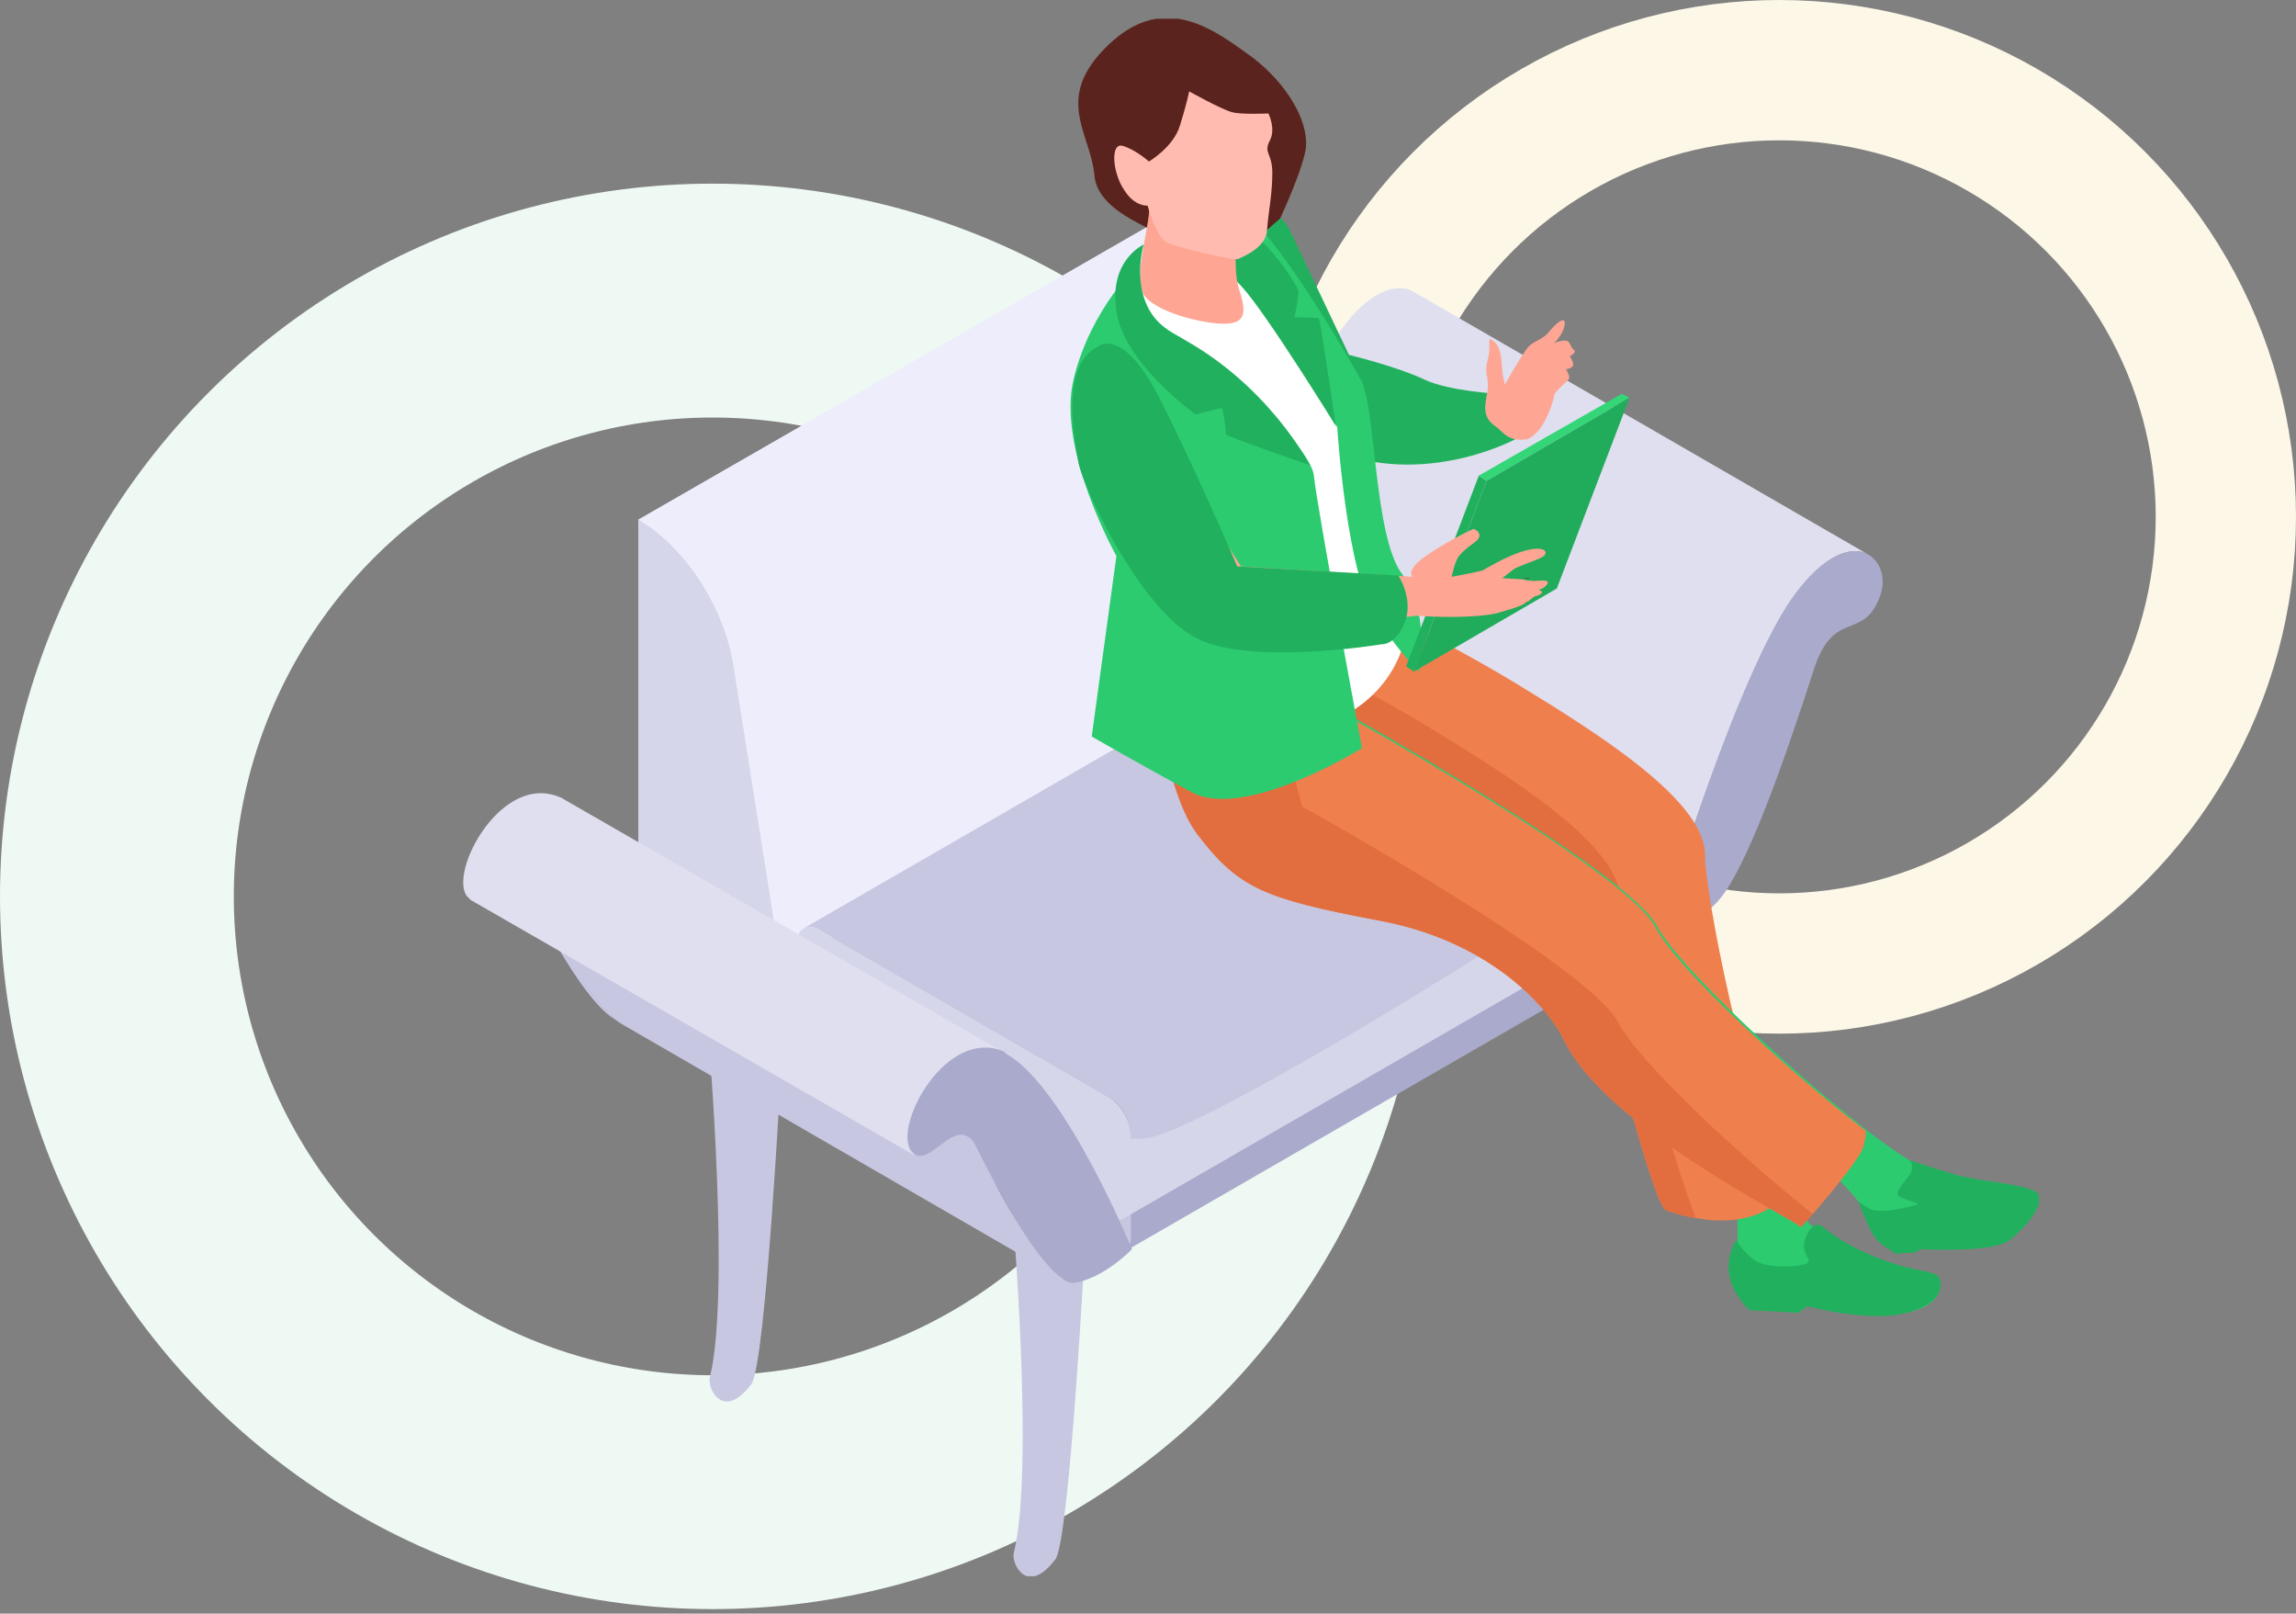 <svg width="491" height="345" viewBox="0 0 491 345" fill="none" xmlns="http://www.w3.org/2000/svg">
<rect x="0" y="0" width="491" height="345" fill="#808080" stroke="none"/>
<circle cx="380.5" cy="110.5" r="95.5" stroke="#FCF7E7" stroke-width="30"/>
<circle cx="152.382" cy="191.647" r="127.382" stroke="#EFF9F3" stroke-width="50"/>
<g clip-path="url(#clip0_482_18375)">
<path d="M151.508 221.56C151.508 221.56 156.231 277.06 151.786 294.543C151.23 296.763 154.564 303.978 160.676 295.93C163.733 292.045 167.066 227.943 167.066 227.943L151.508 221.56Z" fill="#C7C7E2"/>
<path d="M285.418 144.137C285.418 144.137 290.141 199.637 285.696 217.12C285.141 219.34 288.474 226.555 294.587 218.507C297.643 214.622 300.977 150.52 300.977 150.52L285.418 144.137Z" fill="#C7C7E2"/>
<path d="M216.516 259.022C216.516 259.022 221.239 314.522 216.794 332.005C216.238 334.225 219.572 341.44 225.684 333.392C228.74 329.507 232.074 265.405 232.074 265.405L216.516 259.022Z" fill="#C7C7E2"/>
<path d="M350.43 181.6C350.43 181.6 355.153 239.32 358.209 253.195C360.154 261.797 373.212 259.855 368.767 250.975C363.766 240.43 365.988 188.26 365.988 188.26L350.43 181.6Z" fill="#C7C7E2"/>
<path d="M399.605 118.607C395.994 116.387 389.048 118.607 381.825 130.262C369.323 150.242 354.598 200.47 354.598 200.47L281.53 158.29C281.53 158.29 272.084 93.91 284.587 73.93C291.532 62.275 298.478 60.332 302.089 62.275L399.605 118.607Z" fill="#DFDFEF"/>
<path d="M399.604 118.607C402.382 120.272 403.493 124.157 401.826 128.042C398.214 136.922 392.102 130.262 387.935 143.027C382.101 161.065 373.488 186.317 367.098 192.977C360.708 199.637 354.596 200.192 354.596 200.192C354.596 200.192 369.321 150.242 381.823 129.985C389.046 118.607 395.992 116.387 399.604 118.607Z" fill="#AAAACC"/>
<path d="M170.4 227.942L156.787 142.195C154.842 129.985 146.23 116.942 136.506 111.115L262.082 38.965C272.084 44.792 280.418 57.557 282.363 70.045L295.977 155.792L170.4 227.942Z" fill="#EDEDFC"/>
<path d="M170.401 227.943L156.787 142.195C154.843 129.985 146.23 116.943 136.506 111.115L245.969 48.123C255.97 53.95 264.305 66.715 266.25 79.203L279.863 164.95L170.401 227.943Z" fill="#EDEDFC"/>
<path d="M170.398 227.942L156.785 142.195C154.84 129.985 146.228 116.942 136.504 111.115L170.398 227.942Z" fill="#EDEDFC"/>
<path d="M170.398 227.942L136.504 208.24V111.115C146.506 116.942 154.84 129.707 156.785 142.195L170.398 227.942Z" fill="#D6D6EA"/>
<path d="M240.412 267.625C241.245 267.07 241.801 266.237 241.801 264.572V249.865C241.801 246.812 239.856 243.205 237.078 241.817L235.411 240.707C237.911 242.095 240.134 245.702 240.134 248.755V263.462C240.134 264.85 239.578 265.96 238.745 266.515L240.412 267.625Z" fill="#C7C7E2"/>
<path d="M171.789 205.742L288.197 138.587C289.031 138.032 290.142 138.31 291.531 138.865L289.864 137.755C288.475 136.922 287.364 136.922 286.53 137.477L170.122 204.632L171.789 205.742Z" fill="#C7C7E2"/>
<path d="M240.41 267.625L356.818 200.47C357.651 199.915 358.207 199.082 358.207 197.417V182.71C358.207 179.657 356.262 176.05 353.484 174.662L291.529 138.865C290.14 138.032 289.029 138.032 288.195 138.587L171.787 205.742C172.621 205.187 173.732 205.465 175.121 206.02L237.076 241.817C239.576 243.205 241.799 246.812 241.799 249.865V264.572C241.799 266.237 241.243 267.07 240.41 267.625Z" fill="#AAAACC"/>
<path d="M133.172 219.062C126.782 215.455 119.003 200.747 113.724 190.202C113.169 189.092 112.613 188.26 111.779 187.982L110.113 186.872C110.668 187.15 111.502 187.982 112.057 189.092C117.336 199.637 125.393 214.345 131.505 217.952L133.172 219.062Z" fill="#C7C7E2"/>
<path d="M133.172 219.062L228.188 274.007C221.798 270.4 214.018 255.692 208.74 245.147C208.184 244.037 207.629 243.205 206.795 242.927L111.779 188.26C112.335 188.537 113.169 189.37 113.724 190.48C119.003 201.025 126.782 215.455 133.172 219.062Z" fill="#C7C7E2"/>
<path d="M240.412 267.624C239.578 268.179 238.467 267.902 237.078 267.347L175.123 231.549C172.623 230.162 170.4 226.554 170.4 223.502V208.794C170.4 207.407 170.956 206.297 171.789 205.742C172.623 205.187 173.734 205.464 175.123 206.019L237.078 241.817C239.578 243.204 241.801 246.812 241.801 249.864V264.572C241.801 266.237 241.245 267.069 240.412 267.624Z" fill="#C7C7E2"/>
<path d="M358.207 175.495V190.202C358.207 191.59 357.651 192.7 356.818 193.255L240.41 260.41C241.243 259.855 241.799 259.022 241.799 257.357V242.65C241.799 239.597 239.854 235.99 237.076 234.602L175.121 198.805C173.732 197.972 172.621 197.972 171.787 198.527L288.195 131.372C289.029 130.817 290.14 131.095 291.529 131.65L353.762 167.447C355.984 168.557 357.651 171.332 358.207 173.83C358.207 174.662 358.207 174.94 358.207 175.495Z" fill="#C7C7E2"/>
<path d="M241.801 242.65V257.357C241.801 258.745 241.245 259.855 240.412 260.41C239.578 260.965 238.467 260.965 237.078 260.132L175.123 224.335C172.623 222.947 170.4 219.34 170.4 216.287V201.58C170.4 200.192 170.956 199.082 171.789 198.527C172.623 197.972 173.734 197.972 175.123 198.805L237.078 234.602C239.856 236.267 241.801 239.875 241.801 242.65Z" fill="#D6D6EA"/>
<path d="M358.207 175.495C358.207 175.217 358.207 174.662 357.929 174.107C358.207 174.662 358.207 174.94 358.207 175.495Z" fill="#0A8EC8"/>
<path d="M358.207 175.495V190.202C358.207 191.59 357.651 192.7 356.818 193.255L240.41 260.41C239.576 260.965 238.465 260.965 237.076 260.132L175.121 224.335C172.621 222.947 170.398 219.34 170.398 216.287V208.517C175.677 212.125 220.407 242.65 241.799 243.482C243.744 243.482 245.411 243.482 247.078 242.927C266.525 237.1 358.207 179.102 358.207 175.495Z" fill="#D6D6EA"/>
<path d="M215.406 225.445C215.128 225.445 214.851 225.167 214.851 225.167C202.349 219.617 190.958 240.985 194.847 246.257C195.125 246.535 195.403 246.812 195.681 247.09L100.665 192.422C100.387 192.145 100.109 191.867 99.832 191.59C95.942 186.317 107.333 164.95 119.835 170.5C120.113 170.5 120.391 170.777 120.391 170.777L215.406 225.445Z" fill="#DFDFEF"/>
<path d="M215.407 225.445C227.909 232.66 242.078 267.07 242.078 267.07C242.078 267.07 235.966 273.452 229.576 274.285C229.02 274.285 228.743 274.285 228.187 274.007C221.797 270.4 214.018 255.692 208.739 245.147C208.184 244.037 207.628 243.205 206.795 242.927C203.183 240.985 198.738 248.755 195.682 246.812C195.404 246.535 195.126 246.257 194.848 245.98C190.959 240.707 202.349 219.34 214.851 224.89C214.851 225.167 215.129 225.167 215.407 225.445Z" fill="#AAAACC"/>
<path d="M322.372 91.967L324.039 93.91C324.039 93.91 304.591 104.455 284.588 96.13C276.253 92.522 254.028 57.28 261.251 49.51C268.752 41.74 274.031 45.347 275.976 49.51C277.92 53.672 288.478 75.872 288.478 75.872C288.478 75.872 298.757 78.37 304.591 81.145C309.87 83.642 320.427 84.197 320.427 84.197L322.372 91.967Z" fill="#21B15E"/>
<path d="M320.148 91.412C316.259 88.915 317.926 85.862 318.204 82.81C318.204 79.757 317.37 79.757 318.204 76.705C319.037 73.652 317.648 71.432 319.593 73.097C321.538 74.762 320.982 79.48 321.538 80.867L321.815 82.255C321.815 82.255 325.705 75.317 326.816 74.207C327.928 72.82 329.872 72.82 331.539 70.6C333.206 68.657 334.873 67.547 334.595 69.49C334.317 71.432 332.373 73.375 332.373 73.375C332.373 73.375 333.484 72.82 334.595 72.82C335.984 72.82 335.707 74.207 336.54 74.762C337.374 75.317 335.707 76.15 335.707 76.15C335.707 76.15 336.818 77.815 336.262 78.37C335.707 78.925 334.873 78.925 334.873 78.925C334.873 78.925 335.984 80.59 335.429 81.145C334.873 81.7 332.373 83.92 332.373 84.475C332.373 85.03 330.428 92.522 326.538 93.91C322.649 94.465 321.538 92.522 320.148 91.412Z" fill="#FEA593"/>
<path d="M285.419 126.1C285.419 126.1 306.533 135.535 324.314 146.635C342.095 157.458 364.321 171.61 364.321 182.988C364.321 194.365 374.045 255.693 390.158 264.018C406.272 272.343 411.551 272.343 413.773 273.175C415.996 274.008 415.718 281.5 401.827 280.945C388.214 280.113 391.547 278.17 382.657 278.448C373.489 278.725 371.544 277.615 371.544 272.343C371.544 267.348 371.822 257.913 370.989 255.693C370.155 253.473 353.763 229.608 350.152 215.733C346.54 201.858 346.818 189.093 346.818 189.093C346.818 189.093 312.368 174.94 295.421 168.835C278.473 162.73 272.361 156.348 271.805 148.578C271.25 141.085 285.419 126.1 285.419 126.1Z" fill="#2DCB70"/>
<path d="M271.805 148.855C272.361 156.625 278.473 163.285 295.42 169.112C312.367 175.217 341.261 197.972 341.261 197.972C341.261 197.972 339.594 202.967 343.206 216.565C346.817 230.44 354.041 257.912 356.263 258.745C358.486 259.577 360.709 260.132 362.653 260.41C375.989 262.907 381.545 255.97 382.379 254.86C372.933 233.492 364.598 191.035 364.598 182.71C364.598 171.332 342.372 157.18 324.592 146.357C306.811 135.535 285.696 125.822 285.696 125.822C285.696 125.822 279.306 132.482 275.417 139.142C273.194 143.027 271.805 146.357 271.805 148.855Z" fill="#EF7F4D"/>
<path d="M271.808 148.855C272.364 156.625 278.476 163.285 295.423 169.113C312.37 175.218 341.264 197.973 341.264 197.973C341.264 197.973 339.597 202.968 343.209 216.565C346.82 230.44 354.044 257.913 356.266 258.745C358.489 259.578 360.711 260.133 362.656 260.41C354.044 238.21 346.542 200.47 346.542 192.423C346.542 181.045 324.317 166.893 306.536 156.07C295.423 149.133 282.921 143.028 275.142 139.143C273.197 143.028 271.808 146.358 271.808 148.855Z" fill="#E26E40"/>
<path d="M273.751 46.735C273.751 46.735 279.029 35.357 279.307 31.195C279.585 25.645 275.418 18.152 267.916 12.325C260.137 6.775 249.302 -2.105 237.078 9.55C225.132 20.927 233.189 28.42 234.022 37.3C234.578 46.18 249.58 49.51 250.414 51.73C251.247 54.227 252.358 65.327 252.358 65.327L273.751 46.735Z" fill="#5B231D"/>
<path d="M286.811 151.907C286.811 151.907 347.932 186.04 354.322 197.972C360.712 209.905 402.108 245.98 409.887 248.755C417.666 251.53 432.113 254.305 433.224 255.137C434.335 255.97 433.78 262.075 425.167 265.405C416.555 268.735 410.442 265.127 405.719 265.405C400.996 265.682 400.163 260.965 397.94 257.635C395.718 254.305 390.161 249.31 390.161 249.31C390.161 249.31 362.101 239.042 350.71 231.55C339.32 224.057 337.097 213.512 336.819 213.512C336.541 213.512 320.15 201.302 295.146 196.307C270.141 191.59 265.141 189.37 255.972 177.715C247.082 166.06 245.971 132.76 245.971 132.76L282.366 135.812L286.811 151.907Z" fill="#2DCB70"/>
<path d="M245.97 133.315C245.97 133.315 246.248 143.582 248.193 154.682C249.582 163.562 252.082 172.997 255.972 178.27C264.862 189.925 270.141 192.145 295.145 196.862C320.149 201.58 331.817 216.842 334.318 222.115C343.208 240.985 383.215 260.41 385.16 262.352C385.715 261.797 386.549 260.687 387.66 259.577C391.55 255.137 397.939 247.367 398.495 245.147C398.773 244.037 399.051 242.927 399.051 241.817C383.77 230.162 358.766 207.407 354.043 198.25C347.653 186.04 286.532 152.185 286.532 152.185L282.365 136.645L245.97 133.315Z" fill="#EF7F4D"/>
<path d="M248.193 154.683C249.582 163.563 252.082 172.998 255.972 178.27C264.862 189.925 270.141 192.145 295.145 196.863C320.149 201.58 331.818 216.843 334.318 222.115C343.208 240.985 383.215 260.41 385.16 262.353C385.715 261.798 386.549 260.688 387.66 259.578C372.38 247.368 350.432 227.11 345.987 218.508C339.597 206.298 278.475 172.443 278.475 172.443L274.308 156.903L248.193 154.683Z" fill="#E26E40"/>
<path d="M265.139 50.897C265.139 50.897 267.361 51.175 271.807 58.945C276.252 66.992 290.699 80.59 290.699 88.915C290.421 97.517 287.365 100.015 287.365 103.345C287.365 106.675 290.699 120.55 292.365 123.047C294.032 125.545 300.145 137.477 300.145 137.477C300.145 137.477 297.366 151.907 279.03 156.07C260.694 159.955 248.192 153.295 248.192 153.295C248.192 153.295 242.913 135.257 243.191 126.1C243.469 116.942 230.689 106.397 229.855 87.25C228.744 68.102 248.469 53.672 254.859 50.897C261.527 48.122 266.806 50.897 266.806 50.897H265.139Z" fill="white"/>
<path d="M251.525 49.51C251.525 49.51 260.138 48.4 267.361 58.39C274.307 68.102 285.975 91.412 285.975 91.412C285.975 91.412 287.92 122.77 294.31 132.205C300.978 141.64 303.478 143.582 303.478 143.582C303.478 143.582 305.978 130.817 299.866 122.77C293.754 114.722 294.31 87.25 290.976 81.145C287.642 75.04 272.362 49.232 265.694 45.347C259.304 41.462 251.525 49.51 251.525 49.51Z" fill="#2DCB70"/>
<path d="M250.416 48.955C250.416 48.955 250.416 43.96 259.862 45.625C269.585 47.568 277.365 61.165 277.642 61.997C277.92 63.108 276.809 67.825 276.809 67.825C276.809 67.825 281.81 67.825 282.088 68.103C282.365 68.657 285.699 91.135 285.699 91.135C285.699 91.135 270.975 67.27 265.696 61.443C260.695 55.892 250.416 48.955 250.416 48.955Z" fill="#21B15E"/>
<path d="M264.861 45.625C264.861 45.625 263.472 57.002 264.861 61.443C266.25 65.882 267.083 69.213 261.805 69.213C256.526 69.213 244.858 66.16 244.024 61.72C242.913 57.28 246.247 46.458 245.691 43.96C245.135 41.185 264.861 45.625 264.861 45.625Z" fill="#FEA593"/>
<path d="M271.252 24.258C271.252 24.258 272.919 27.587 271.53 30.085C270.141 32.86 272.086 32.583 272.086 37.023C272.086 41.462 271.252 45.347 270.975 48.955C270.975 52.84 265.974 54.782 264.863 55.337C263.751 55.892 252.083 52.84 249.86 52.008C247.36 51.175 245.415 43.96 245.415 43.96C245.415 43.96 242.637 44.237 240.414 40.63C237.914 37.023 237.358 30.363 240.136 31.195C242.914 32.028 245.693 34.525 245.693 34.525C245.693 34.525 250.971 31.473 252.36 26.755C253.75 22.315 254.305 19.54 254.305 19.54C254.305 19.54 261.251 23.425 263.473 23.98C265.418 24.535 271.252 24.258 271.252 24.258Z" fill="#FFBBB0"/>
<path d="M302.364 143.582L317.922 102.79L316.255 101.68L300.697 142.472L302.364 143.582Z" fill="#21B15E"/>
<path d="M317.924 102.79L348.484 85.03L346.817 84.197L316.257 101.68L317.924 102.79Z" fill="#34D678"/>
<path d="M302.366 143.582L332.926 125.822L348.484 85.03L317.924 102.79L302.366 143.582Z" fill="#21AC5C"/>
<path d="M243.746 56.17C243.746 56.17 241.246 65.882 251.247 71.432C261.249 76.982 280.419 95.852 280.974 101.68C281.53 107.785 291.254 159.955 291.254 159.955C291.254 159.955 266.25 175.495 254.859 169.39C243.468 163.285 233.467 157.457 233.467 157.457L238.745 118.885C238.745 118.885 225.965 96.13 229.577 81.145C233.189 65.882 243.746 56.17 243.746 56.17Z" fill="#2DCB70"/>
<path d="M326.539 128.598L326.261 128.875C326.261 128.598 326.261 128.598 326.539 128.598Z" fill="#5B231D"/>
<path d="M325.427 123.603C326.26 123.603 326.816 123.603 327.094 123.603C326.816 123.88 326.26 123.603 325.427 123.603Z" fill="#5B231D"/>
<path d="M231.799 94.187C233.466 102.512 247.635 129.985 257.359 134.425C267.083 138.865 300.422 131.372 303.478 131.65C306.256 131.927 315.424 132.205 320.147 131.095C322.925 130.262 325.148 129.707 326.259 128.875C326.537 128.597 326.537 128.597 326.815 128.597C327.37 128.042 328.204 127.487 328.204 127.487C328.204 127.487 328.76 127.487 329.593 126.932C330.149 126.377 329.037 126.1 329.037 126.1C329.037 126.1 330.427 125.822 330.982 124.712C331.26 123.602 328.204 124.435 327.648 124.157C327.093 124.157 326.537 124.157 325.704 123.88L321.258 123.602C321.258 123.602 322.37 122.77 323.759 121.66C325.148 120.827 329.037 119.717 330.149 118.885C331.26 117.775 329.871 116.665 325.981 117.775C322.092 118.885 317.647 121.66 317.091 121.937C316.535 122.215 310.423 123.325 310.423 123.325C310.423 123.325 311.257 119.717 311.535 119.717C311.535 119.44 312.368 118.052 315.146 116.11C317.924 114.167 315.146 113.057 315.146 113.057C315.146 113.057 311.257 114.722 305.7 118.33C300.144 121.937 302.089 123.325 302.089 123.325L265.416 121.105C265.416 121.105 252.914 102.235 250.969 95.02C249.024 87.805 243.19 73.93 236.8 74.207C229.854 74.485 230.132 85.585 231.799 94.187Z" fill="#FEA593"/>
<path d="M244.579 52.285C244.579 52.285 240.412 65.883 251.525 71.71C270.972 81.7 280.141 99.46 280.141 99.46C280.141 99.46 261.526 93.078 262.082 92.8C262.36 92.523 261.526 87.528 261.249 87.25C260.971 87.25 255.692 88.638 255.692 88.638C255.692 88.638 240.134 77.538 238.745 66.438C237.078 55.615 244.579 52.285 244.579 52.285Z" fill="#21B15E"/>
<path d="M234.578 74.207C234.578 74.207 239.857 69.213 247.913 85.03C255.97 100.847 264.583 121.105 264.583 121.105L299.033 123.047C299.033 123.047 302.367 128.042 300.422 133.037C298.477 138.032 295.421 137.755 295.421 137.755C295.421 137.755 267.083 142.472 255.693 136.367C244.024 130.262 232.078 105.287 230.688 99.183C229.577 93.355 226.799 78.37 234.578 74.207Z" fill="#21B15E"/>
<path d="M407.94 247.922C407.94 247.922 409.607 248.477 408.496 250.975C407.662 252.362 405.162 254.582 405.995 255.692C406.829 256.525 411.552 257.357 409.607 257.635C407.662 258.19 402.106 259.577 399.883 258.467C397.938 257.357 397.383 256.802 397.383 256.802C397.383 256.802 399.605 262.907 400.995 264.572C402.384 266.515 404.606 267.347 404.884 267.625C405.44 267.902 404.051 268.18 407.384 267.902C410.718 267.902 410.441 267.07 410.441 267.07C410.441 267.07 425.443 267.902 429.333 265.405C432.944 262.907 437.667 257.08 435.723 255.137C433.778 253.195 423.776 252.64 418.497 251.252C412.941 249.587 407.94 247.922 407.94 247.922Z" fill="#21B15E"/>
<path d="M389.881 262.352C389.881 262.352 387.937 260.41 386.27 264.295C384.603 268.18 387.937 269.29 386.27 270.122C384.603 270.955 378.213 271.232 375.435 269.567C372.934 267.902 371.267 265.127 371.267 265.127C371.267 265.127 367.656 270.4 371.267 276.505C372.656 278.725 374.045 280.112 374.045 280.112L384.603 280.667L386.548 279.28C386.548 279.28 396.827 282.055 404.884 281.222C412.941 280.112 415.719 276.505 414.886 273.73C414.33 271.232 410.718 272.62 400.994 268.735C393.493 265.682 389.881 262.352 389.881 262.352Z" fill="#21B15E"/>
</g>
<defs>
<clipPath id="clip0_482_18375">
<rect width="337" height="333" fill="white" transform="matrix(-1 0 0 1 436 4)"/>
</clipPath>
</defs>
</svg>
